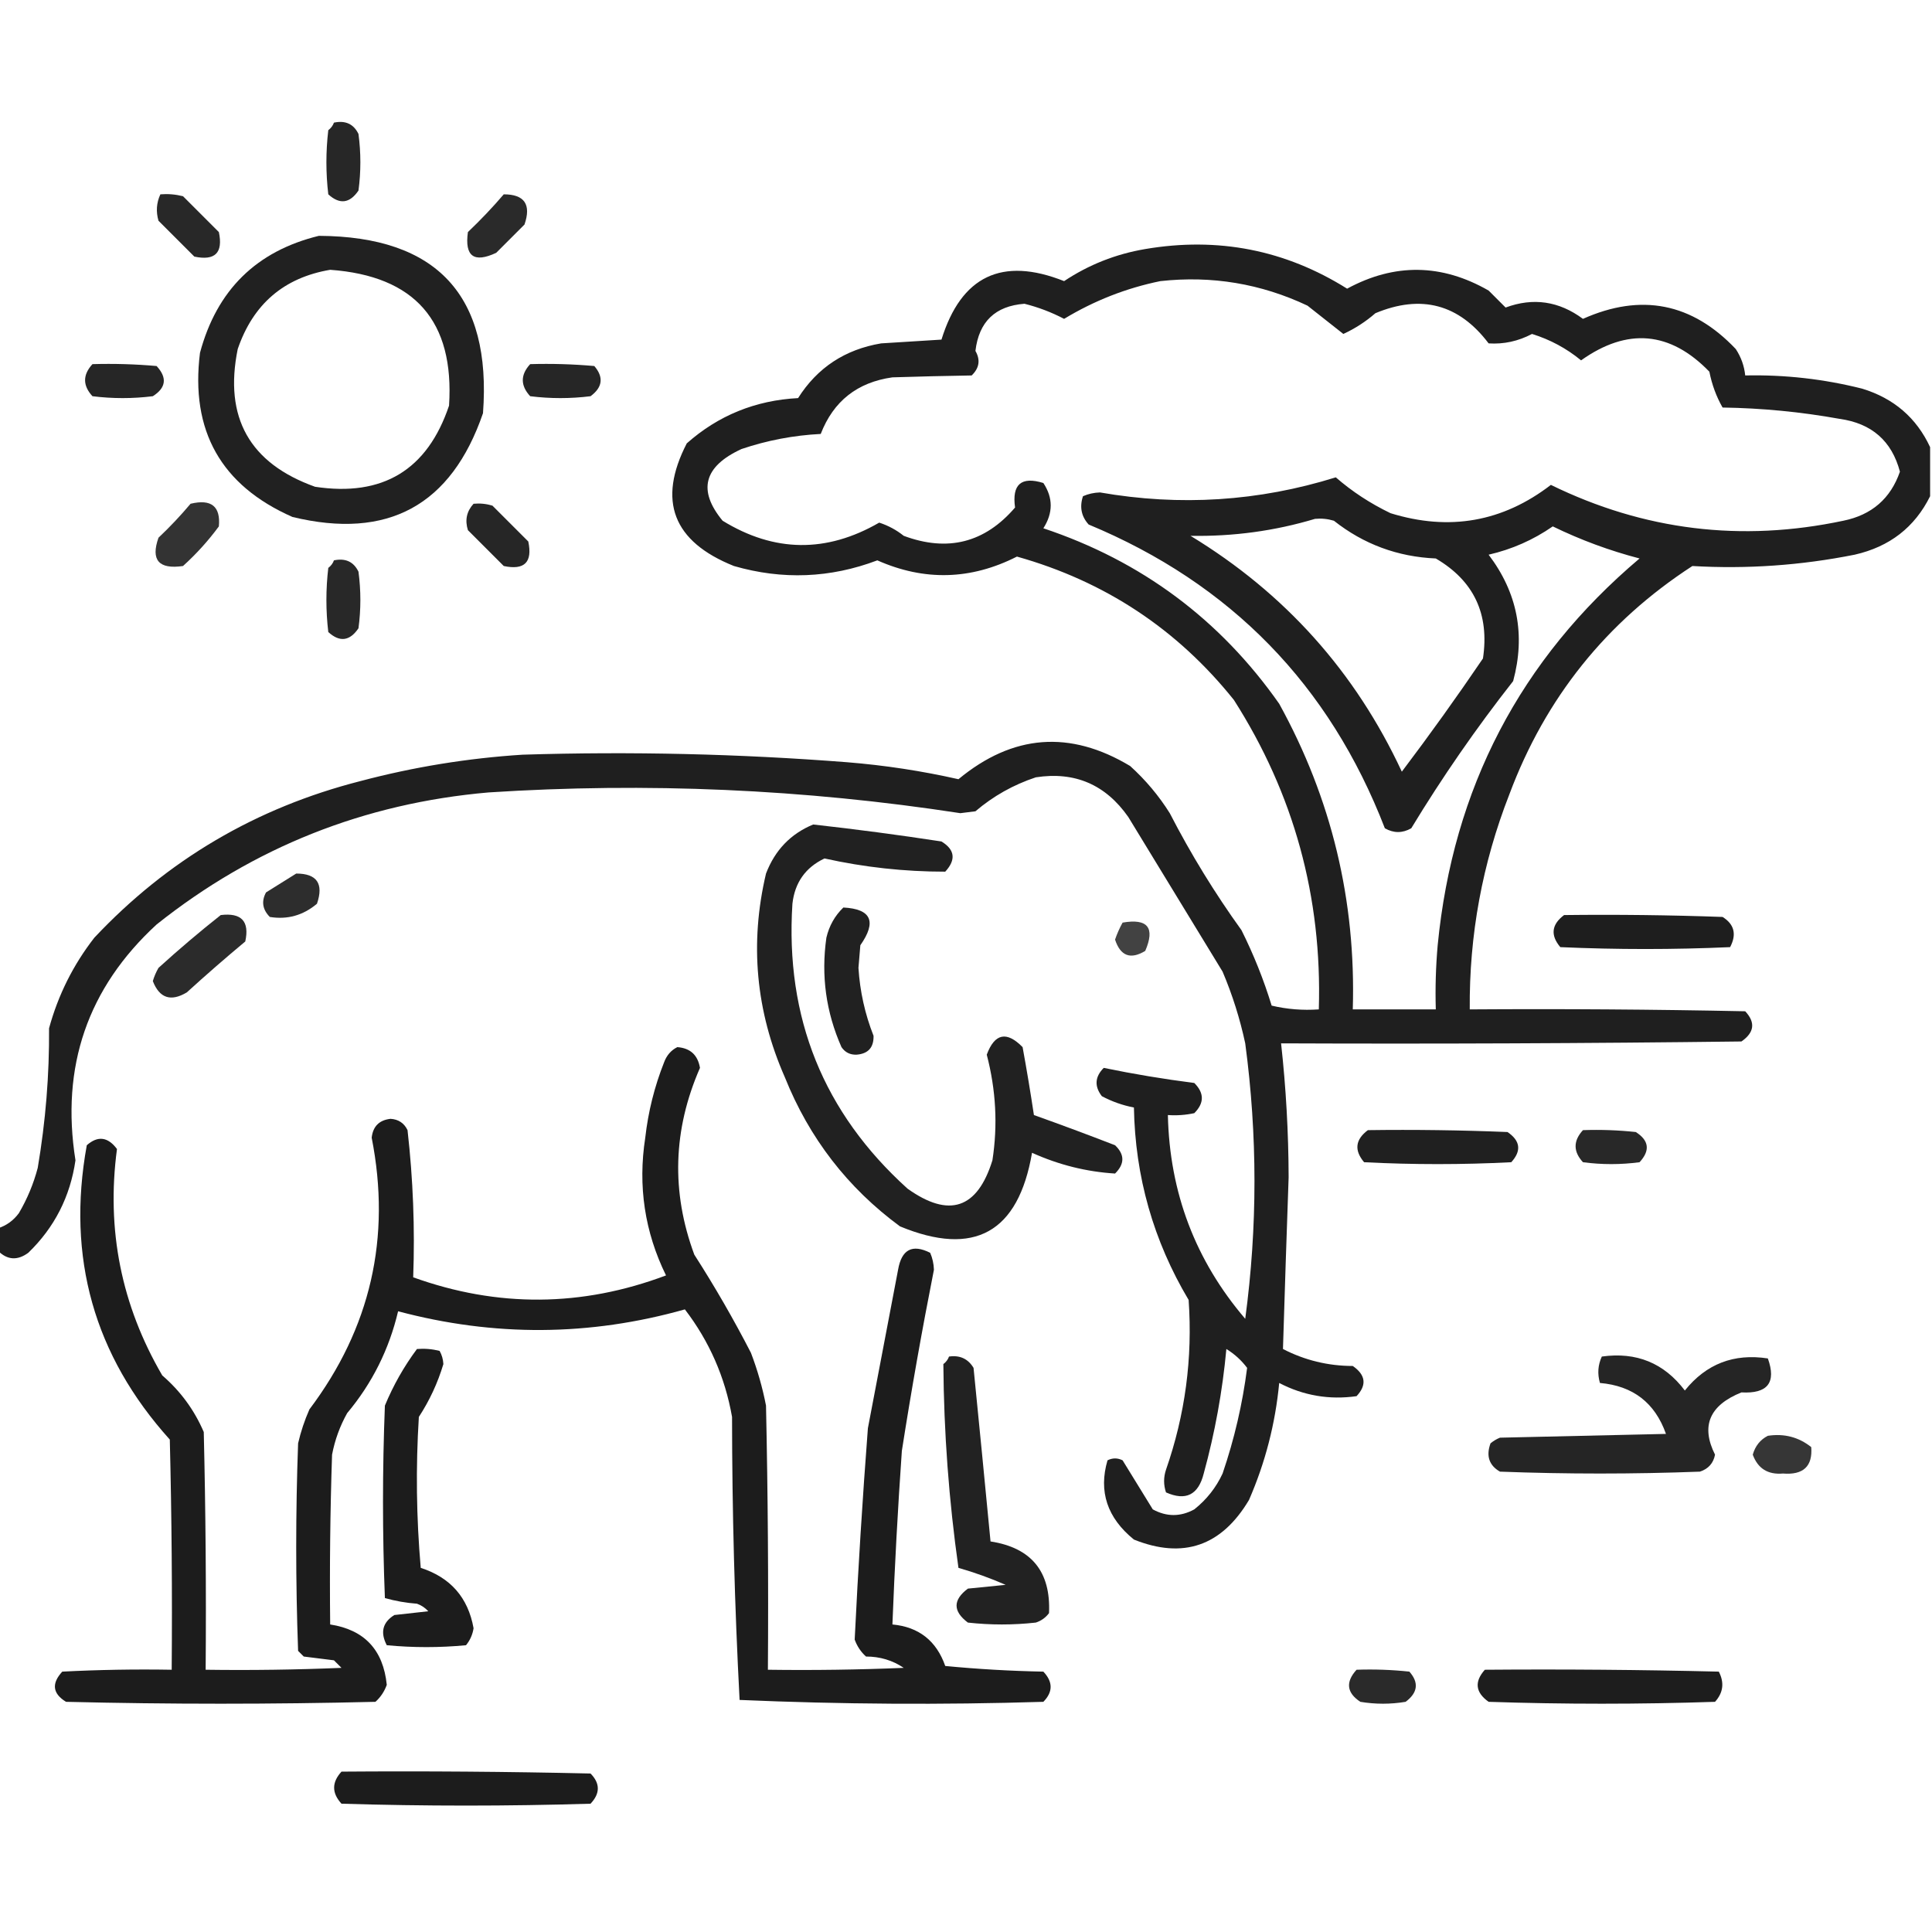 <?xml version="1.0" encoding="UTF-8"?>
<!DOCTYPE svg PUBLIC "-//W3C//DTD SVG 1.1//EN" "http://www.w3.org/Graphics/SVG/1.1/DTD/svg11.dtd">
<svg xmlns="http://www.w3.org/2000/svg" version="1.1" width="512px" height="512px" style="shape-rendering:geometricPrecision; text-rendering:geometricPrecision; image-rendering:optimizeQuality; fill-rule:evenodd; clip-rule:evenodd" xmlns:xlink="http://www.w3.org/1999/xlink">
<g><path style="opacity:0.845" fill="#000000" d="M 88.5,32.5 C 91.547,31.855 93.713,32.855 95,35.5C 95.667,40.5 95.667,45.5 95,50.5C 92.679,53.917 90.012,54.25 87,51.5C 86.333,45.833 86.333,40.167 87,34.5C 87.717,33.956 88.217,33.289 88.5,32.5 Z"/></g>
<g><path style="opacity:0.84" fill="#000000" d="M 42.5,51.5 C 44.527,51.338 46.527,51.505 48.5,52C 51.667,55.167 54.833,58.333 58,61.5C 59.167,67 57,69.167 51.5,68C 48.333,64.833 45.167,61.667 42,58.5C 41.297,56.071 41.463,53.737 42.5,51.5 Z"/></g>
<g><path style="opacity:0.835" fill="#000000" d="M 133.5,51.5 C 138.989,51.504 140.822,54.171 139,59.5C 136.5,62 134,64.5 131.5,67C 125.601,69.766 123.101,67.932 124,61.5C 127.371,58.297 130.538,54.964 133.5,51.5 Z"/></g>
<g><path style="opacity:0.871" fill="#000000" d="M 84.5,62.5 C 115.826,62.658 130.326,78.325 128,109.5C 119.603,133.951 102.77,143.118 77.5,137C 58.572,128.652 50.406,114.152 53,93.5C 57.457,76.875 67.957,66.541 84.5,62.5 Z M 87.5,71.5 C 109.96,73.123 120.46,85.123 119,107.5C 113.264,124.546 101.43,131.712 83.5,129C 66.145,122.793 59.312,110.627 63,92.5C 67.077,80.581 75.244,73.581 87.5,71.5 Z"/></g>
<g><path style="opacity:0.878" fill="#000000" d="M 511.5,118.5 C 511.5,122.833 511.5,127.167 511.5,131.5C 507.417,139.74 500.751,144.906 491.5,147C 477.274,149.838 462.941,150.838 448.5,150C 425.713,164.794 409.546,184.961 400,210.5C 392.834,228.829 389.334,247.829 389.5,267.5C 413.836,267.333 438.169,267.5 462.5,268C 465.263,270.955 464.93,273.622 461.5,276C 420.835,276.5 380.168,276.667 339.5,276.5C 340.802,288.291 341.468,300.124 341.5,312C 340.963,327.186 340.463,342.353 340,357.5C 345.772,360.484 351.939,361.984 358.5,362C 361.93,364.378 362.263,367.045 359.5,370C 352.268,371.02 345.435,369.853 339,366.5C 337.979,377.279 335.312,387.612 331,397.5C 323.722,409.735 313.555,413.235 300.5,408C 293.42,402.257 291.087,395.257 293.5,387C 294.833,386.333 296.167,386.333 297.5,387C 300.139,391.265 302.806,395.598 305.5,400C 309.167,402 312.833,402 316.5,400C 319.762,397.408 322.262,394.241 324,390.5C 327.116,381.371 329.283,372.037 330.5,362.5C 328.992,360.493 327.158,358.826 325,357.5C 323.97,368.679 321.97,379.679 319,390.5C 317.579,396.168 314.246,397.834 309,395.5C 308.333,393.5 308.333,391.5 309,389.5C 314.082,374.922 316.082,359.922 315,344.5C 305.662,328.82 300.829,311.82 300.5,293.5C 297.523,292.929 294.69,291.929 292,290.5C 289.983,287.873 290.15,285.373 292.5,283C 300.375,284.629 308.375,285.963 316.5,287C 319.167,289.667 319.167,292.333 316.5,295C 314.19,295.497 311.857,295.663 309.5,295.5C 309.95,316.028 316.783,334.028 330,349.5C 333.263,325.216 333.263,300.883 330,276.5C 328.602,269.972 326.602,263.639 324,257.5C 315.667,243.833 307.333,230.167 299,216.5C 292.976,207.903 284.809,204.403 274.5,206C 268.551,207.973 263.217,210.973 258.5,215C 257.167,215.167 255.833,215.333 254.5,215.5C 213.039,209.128 171.372,207.295 129.5,210C 96.526,212.873 67.192,224.539 41.5,245C 23.228,261.81 16.061,282.644 20,307.5C 18.604,317.126 14.438,325.292 7.5,332C 4.629,334.107 1.963,333.941 -0.5,331.5C -0.5,329.5 -0.5,327.5 -0.5,325.5C 1.735,324.772 3.568,323.439 5,321.5C 7.219,317.729 8.885,313.729 10,309.5C 12.09,297.18 13.09,284.847 13,272.5C 15.413,263.674 19.413,255.674 25,248.5C 44.373,227.888 67.873,214.055 95.5,207C 109.604,203.261 123.937,200.927 138.5,200C 167.203,199.103 195.87,199.77 224.5,202C 234.483,202.809 244.316,204.309 254,206.5C 268.384,194.586 283.551,193.419 299.5,203C 303.595,206.704 307.095,210.871 310,215.5C 315.581,226.334 321.914,236.668 329,246.5C 332.226,252.951 334.893,259.618 337,266.5C 341.066,267.464 345.233,267.797 349.5,267.5C 350.397,237.745 342.897,210.411 327,185.5C 311.977,166.727 292.81,154.06 269.5,147.5C 257.309,153.7 244.975,154.033 232.5,148.5C 220.034,153.217 207.367,153.717 194.5,150C 178.335,143.535 174.168,132.702 182,117.5C 190.356,110.098 200.19,106.098 211.5,105.5C 216.604,97.438 223.937,92.605 233.5,91C 238.833,90.667 244.167,90.333 249.5,90C 254.725,73.138 265.558,67.971 282,74.5C 288.524,70.159 295.691,67.325 303.5,66C 322.786,62.724 340.62,66.224 357,76.5C 369.561,69.693 382.061,69.86 394.5,77C 396,78.5 397.5,80 399,81.5C 406.311,78.792 413.144,79.792 419.5,84.5C 434.925,77.618 448.425,80.285 460,92.5C 461.411,94.65 462.245,96.984 462.5,99.5C 472.993,99.27 483.326,100.437 493.5,103C 501.886,105.563 507.886,110.729 511.5,118.5 Z M 307.5,74.5 C 321.142,72.996 334.142,75.163 346.5,81C 349.702,83.544 352.869,86.044 356,88.5C 359.092,87.076 361.926,85.243 364.5,83C 376.648,77.942 386.648,80.609 394.5,91C 398.51,91.261 402.344,90.427 406,88.5C 410.817,89.996 415.151,92.329 419,95.5C 431.278,86.773 442.612,87.773 453,98.5C 453.674,101.922 454.84,105.089 456.5,108C 466.921,108.153 477.255,109.153 487.5,111C 496.013,112.187 501.346,116.853 503.5,125C 501.026,132.134 496.026,136.467 488.5,138C 461.479,143.726 435.646,140.56 411,128.5C 398.241,138.316 384.074,140.816 368.5,136C 363.132,133.416 358.299,130.249 354,126.5C 333.557,132.87 312.724,134.203 291.5,130.5C 289.9,130.551 288.4,130.884 287,131.5C 286.056,134.347 286.556,136.847 288.5,139C 326.15,154.65 352.317,181.484 367,219.5C 369.333,220.833 371.667,220.833 374,219.5C 382.22,205.949 391.22,192.949 401,180.5C 404.311,168.249 402.145,157.082 394.5,147C 400.657,145.588 406.324,143.088 411.5,139.5C 418.885,143.096 426.551,145.93 434.5,148C 402.885,174.722 385.051,208.889 381,250.5C 380.501,256.157 380.334,261.824 380.5,267.5C 373.167,267.5 365.833,267.5 358.5,267.5C 359.372,238.658 352.872,211.658 339,186.5C 323.324,164.169 302.491,148.669 276.5,140C 279.099,135.933 279.099,131.933 276.5,128C 270.643,126.187 268.143,128.354 269,134.5C 260.987,143.839 251.153,146.339 239.5,142C 237.557,140.445 235.39,139.278 233,138.5C 219.019,146.58 205.186,146.414 191.5,138C 184.835,129.936 186.502,123.603 196.5,119C 203.305,116.699 210.305,115.366 217.5,115C 220.862,106.311 227.195,101.311 236.5,100C 243.567,99.777 250.567,99.611 257.5,99.5C 259.533,97.549 259.866,95.382 258.5,93C 259.416,85.25 263.749,81.084 271.5,80.5C 275.187,81.43 278.687,82.764 282,84.5C 289.972,79.679 298.472,76.345 307.5,74.5 Z M 348.5,137.5 C 350.199,137.34 351.866,137.506 353.5,138C 361.38,144.225 370.38,147.558 380.5,148C 390.592,153.907 394.759,162.74 393,174.5C 386.066,184.714 378.9,194.714 371.5,204.5C 359.172,178.029 340.506,157.196 315.5,142C 326.872,142.195 337.872,140.695 348.5,137.5 Z"/></g>
<g><path style="opacity:0.848" fill="#000000" d="M 24.5,96.5 C 30.176,96.334 35.843,96.501 41.5,97C 44.353,100.096 44.02,102.763 40.5,105C 35.167,105.667 29.833,105.667 24.5,105C 21.899,102.17 21.899,99.337 24.5,96.5 Z"/></g>
<g><path style="opacity:0.851" fill="#000000" d="M 140.5,96.5 C 146.176,96.334 151.843,96.501 157.5,97C 160.031,99.966 159.697,102.633 156.5,105C 151.167,105.667 145.833,105.667 140.5,105C 137.899,102.17 137.899,99.337 140.5,96.5 Z"/></g>
<g><path style="opacity:0.8" fill="#000000" d="M 50.5,133.5 C 55.993,132.178 58.493,134.178 58,139.5C 55.203,143.299 52.036,146.799 48.5,150C 42.076,150.93 39.909,148.43 42,142.5C 45.038,139.631 47.871,136.631 50.5,133.5 Z"/></g>
<g><path style="opacity:0.851" fill="#000000" d="M 125.5,133.5 C 127.199,133.34 128.866,133.506 130.5,134C 133.667,137.167 136.833,140.333 140,143.5C 141.167,149 139,151.167 133.5,150C 130.333,146.833 127.167,143.667 124,140.5C 123.167,137.829 123.667,135.496 125.5,133.5 Z"/></g>
<g><path style="opacity:0.843" fill="#000000" d="M 88.5,148.5 C 91.547,147.855 93.713,148.855 95,151.5C 95.667,156.5 95.667,161.5 95,166.5C 92.679,169.917 90.012,170.25 87,167.5C 86.333,161.833 86.333,156.167 87,150.5C 87.717,149.956 88.217,149.289 88.5,148.5 Z"/></g>
<g><path style="opacity:0.868" fill="#000000" d="M 215.5,218.5 C 226.856,219.765 238.19,221.265 249.5,223C 253.065,225.178 253.399,227.844 250.5,231C 239.717,231.008 229.05,229.841 218.5,227.5C 213.468,229.884 210.634,233.884 210,239.5C 208.058,269.697 218.225,294.863 240.5,315C 251.511,322.864 259.011,320.364 263,307.5C 264.445,298.21 263.945,288.877 261.5,279.5C 263.6,273.85 266.767,273.184 271,277.5C 272.093,283.484 273.093,289.484 274,295.5C 281.189,298.063 288.355,300.73 295.5,303.5C 298.08,305.956 298.08,308.456 295.5,311C 287.903,310.529 280.569,308.696 273.5,305.5C 269.867,326.647 258.201,333.147 238.5,325C 224.629,314.788 214.462,301.621 208,285.5C 200.296,268.006 198.629,250.006 203,231.5C 205.379,225.29 209.546,220.957 215.5,218.5 Z"/></g>
<g><path style="opacity:0.821" fill="#000000" d="M 78.5,231.5 C 83.989,231.504 85.822,234.171 84,239.5C 80.33,242.593 76.163,243.759 71.5,243C 69.558,241.028 69.224,238.861 70.5,236.5C 73.231,234.808 75.897,233.142 78.5,231.5 Z"/></g>
<g><path style="opacity:0.868" fill="#000000" d="M 223.5,240.5 C 230.901,240.886 232.401,244.219 228,250.5C 227.833,252.5 227.667,254.5 227.5,256.5C 227.889,262.721 229.222,268.721 231.5,274.5C 231.571,277.596 230.071,279.262 227,279.5C 225.289,279.561 223.956,278.894 223,277.5C 218.899,268.231 217.565,258.564 219,248.5C 219.738,245.352 221.238,242.685 223.5,240.5 Z"/></g>
<g><path style="opacity:0.83" fill="#000000" d="M 58.5,242.5 C 64,241.831 66.167,244.165 65,249.5C 59.74,253.882 54.573,258.382 49.5,263C 45.262,265.527 42.262,264.527 40.5,260C 40.862,258.775 41.362,257.609 42,256.5C 47.398,251.593 52.898,246.927 58.5,242.5 Z"/></g>
<g><path style="opacity:0.881" fill="#000000" d="M 414.5,242.5 C 428.504,242.333 442.504,242.5 456.5,243C 459.608,244.94 460.275,247.606 458.5,251C 443.5,251.667 428.5,251.667 413.5,251C 410.83,247.838 411.163,245.005 414.5,242.5 Z"/></g>
<g><path style="opacity:0.74" fill="#000000" d="M 297.5,244.5 C 304.158,243.344 306.158,245.844 303.5,252C 299.594,254.364 296.928,253.364 295.5,249C 296.044,247.415 296.711,245.915 297.5,244.5 Z"/></g>
<g><path style="opacity:0.889" fill="#000000" d="M 179.5,277.5 C 182.923,277.756 184.923,279.589 185.5,283C 178.338,299.377 177.838,315.877 184,332.5C 189.399,340.908 194.399,349.575 199,358.5C 200.741,363.054 202.074,367.721 203,372.5C 203.5,395.831 203.667,419.164 203.5,442.5C 215.505,442.667 227.505,442.5 239.5,442C 236.525,439.996 233.192,438.996 229.5,439C 228.128,437.758 227.128,436.258 226.5,434.5C 227.407,415.848 228.573,397.181 230,378.5C 232.666,364.503 235.333,350.503 238,336.5C 238.929,331.12 241.762,329.62 246.5,332C 247.116,333.4 247.449,334.9 247.5,336.5C 244.345,352.444 241.511,368.444 239,384.5C 237.929,399.824 237.096,415.157 236.5,430.5C 243.492,431.154 248.159,434.821 250.5,441.5C 259.148,442.332 267.814,442.832 276.5,443C 279.07,445.718 279.07,448.385 276.5,451C 249.595,451.828 222.761,451.661 196,450.5C 194.685,425.587 194.019,400.587 194,375.5C 192.147,364.962 187.98,355.462 181.5,347C 156.285,354.116 130.951,354.283 105.5,347.5C 103.125,357.583 98.625,366.583 92,374.5C 90.073,377.948 88.739,381.615 88,385.5C 87.5,400.496 87.333,415.496 87.5,430.5C 96.564,431.9 101.564,437.233 102.5,446.5C 101.872,448.258 100.872,449.758 99.5,451C 72.167,451.667 44.833,451.667 17.5,451C 13.934,448.822 13.601,446.156 16.5,443C 26.161,442.5 35.828,442.334 45.5,442.5C 45.667,422.164 45.5,401.831 45,381.5C 24.927,359.224 17.594,333.224 23,303.5C 25.915,300.93 28.581,301.263 31,304.5C 28.151,325.904 32.151,345.904 43,364.5C 47.823,368.655 51.489,373.655 54,379.5C 54.5,400.497 54.667,421.497 54.5,442.5C 66.505,442.667 78.505,442.5 90.5,442C 89.833,441.333 89.167,440.667 88.5,440C 85.833,439.667 83.167,439.333 80.5,439C 80,438.5 79.5,438 79,437.5C 78.333,419.167 78.333,400.833 79,382.5C 79.714,379.405 80.714,376.405 82,373.5C 98.213,351.981 103.712,327.981 98.5,301.5C 98.833,298.5 100.5,296.833 103.5,296.5C 105.601,296.632 107.101,297.632 108,299.5C 109.475,312.526 109.975,325.526 109.5,338.5C 131.875,346.552 154.208,346.385 176.5,338C 170.849,326.48 169.016,314.313 171,301.5C 171.778,294.61 173.445,287.943 176,281.5C 176.69,279.65 177.856,278.316 179.5,277.5 Z"/></g>
<g><path style="opacity:0.873" fill="#000000" d="M 362.5,299.5 C 374.838,299.333 387.171,299.5 399.5,300C 402.917,302.321 403.25,304.988 400.5,308C 387.5,308.667 374.5,308.667 361.5,308C 358.83,304.838 359.163,302.005 362.5,299.5 Z"/></g>
<g><path style="opacity:0.84" fill="#000000" d="M 419.5,299.5 C 424.179,299.334 428.845,299.501 433.5,300C 437.02,302.237 437.353,304.904 434.5,308C 429.5,308.667 424.5,308.667 419.5,308C 416.899,305.17 416.899,302.337 419.5,299.5 Z"/></g>
<g><path style="opacity:0.89" fill="#000000" d="M 110.5,357.5 C 112.527,357.338 114.527,357.505 116.5,358C 117.097,359.062 117.43,360.228 117.5,361.5C 116.002,366.491 113.836,371.158 111,375.5C 110.167,388.846 110.334,402.179 111.5,415.5C 119.384,418.049 124.051,423.383 125.5,431.5C 125.24,433.187 124.573,434.687 123.5,436C 116.5,436.667 109.5,436.667 102.5,436C 100.725,432.606 101.392,429.94 104.5,428C 107.5,427.667 110.5,427.333 113.5,427C 112.672,426.085 111.672,425.419 110.5,425C 107.574,424.782 104.74,424.282 102,423.5C 101.333,406.5 101.333,389.5 102,372.5C 104.228,367.118 107.062,362.118 110.5,357.5 Z"/></g>
<g><path style="opacity:0.864" fill="#000000" d="M 251.5,359.5 C 254.368,359.085 256.535,360.085 258,362.5C 259.531,377.841 261.031,393.174 262.5,408.5C 273.34,410.17 278.507,416.504 278,427.5C 277.097,428.701 275.931,429.535 274.5,430C 268.5,430.667 262.5,430.667 256.5,430C 252.5,427 252.5,424 256.5,421C 259.833,420.667 263.167,420.333 266.5,420C 262.45,418.227 258.283,416.727 254,415.5C 251.461,397.578 250.128,379.578 250,361.5C 250.717,360.956 251.217,360.289 251.5,359.5 Z"/></g>
<g><path style="opacity:0.853" fill="#000000" d="M 424.5,359.5 C 433.663,358.217 440.997,361.217 446.5,368.5C 452.158,361.446 459.491,358.612 468.5,360C 470.788,366.393 468.455,369.393 461.5,369C 453.021,372.407 450.688,377.907 454.5,385.5C 454.069,387.766 452.736,389.266 450.5,390C 432.833,390.667 415.167,390.667 397.5,390C 394.621,388.334 393.788,385.834 395,382.5C 395.75,381.874 396.584,381.374 397.5,381C 412.167,380.667 426.833,380.333 441.5,380C 438.583,371.753 432.75,367.253 424,366.5C 423.297,364.071 423.463,361.738 424.5,359.5 Z"/></g>
<g><path style="opacity:0.789" fill="#000000" d="M 468.5,380.5 C 472.839,379.846 476.673,380.846 480,383.5C 480.39,388.599 477.89,390.933 472.5,390.5C 468.516,390.845 465.849,389.179 464.5,385.5C 465.16,383.185 466.493,381.519 468.5,380.5 Z"/></g>
<g><path style="opacity:0.834" fill="#000000" d="M 359.5,442.5 C 364.179,442.334 368.845,442.501 373.5,443C 376.07,445.915 375.737,448.581 372.5,451C 368.5,451.667 364.5,451.667 360.5,451C 356.874,448.603 356.54,445.769 359.5,442.5 Z"/></g>
<g><path style="opacity:0.885" fill="#000000" d="M 393.5,442.5 C 414.169,442.333 434.836,442.5 455.5,443C 457.013,445.916 456.68,448.582 454.5,451C 434.5,451.667 414.5,451.667 394.5,451C 391.001,448.514 390.668,445.681 393.5,442.5 Z"/></g>
<g><path style="opacity:0.889" fill="#000000" d="M 90.5,469.5 C 112.503,469.333 134.503,469.5 156.5,470C 159.07,472.615 159.07,475.282 156.5,478C 134.5,478.667 112.5,478.667 90.5,478C 87.899,475.17 87.899,472.337 90.5,469.5 Z"/></g>
</svg>
